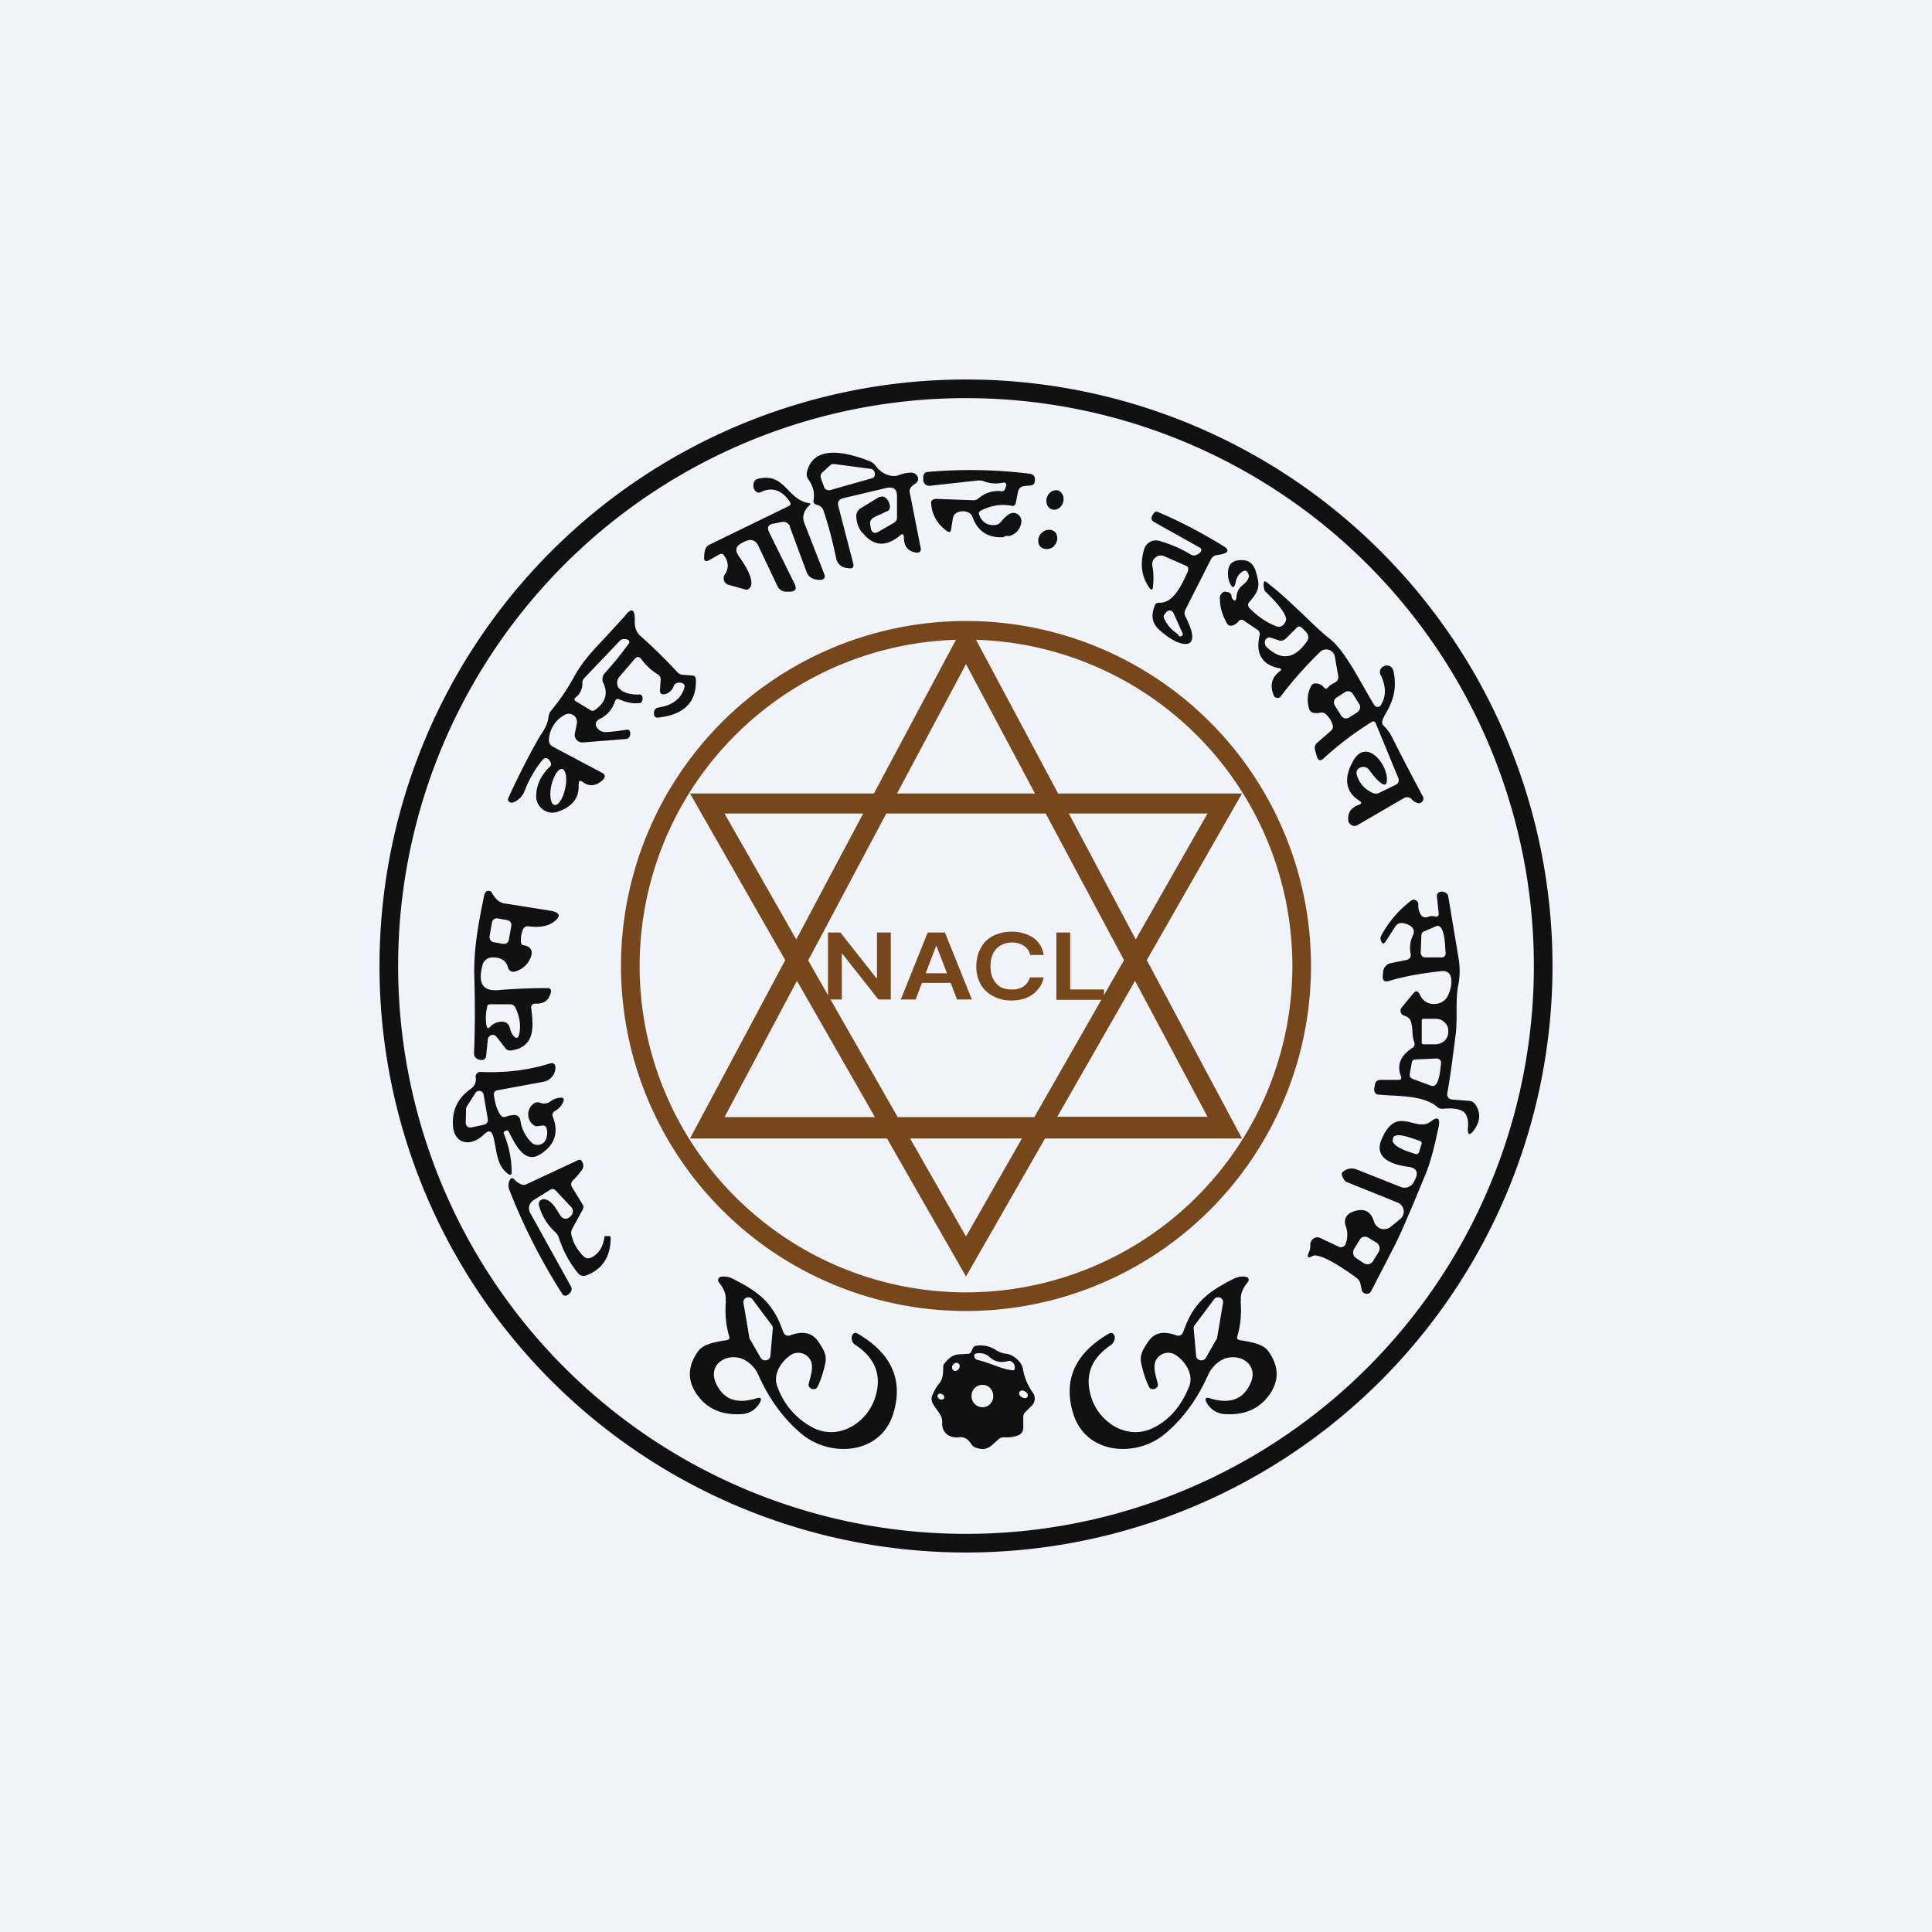 <!-- by TradingView --><svg width="56" height="56" viewBox="0 0 56 56" xmlns="http://www.w3.org/2000/svg"><path fill="#F0F3FA" d="M0 0h56v56H0z"/><path fill-rule="evenodd" d="M25.33 23 28 18l2.67 5H36l-2.76 4.83L36 33h-5.71L28 37l-2.29-4H20l2.76-5.17L20 23h5.33Zm-.3.58H21l2.08 3.65 1.94-3.65Zm-1.6 4.25 2.26-4.25h4.62l2.27 4.25-2.6 4.55h-3.96l-2.6-4.55Zm-.33.6L21 32.38h4.36l-2.26-3.95ZM26.38 33 28 35.84 29.62 33h-3.24Zm4.26-.63H35l-2.1-3.94-2.26 3.95Zm2.28-5.14L35 23.58h-4.02l1.94 3.65ZM30 23h-4l2-3.75L30 23Z" fill="#77471C"/><path fill-rule="evenodd" d="M28 38a10 10 0 1 0 0-20 10 10 0 0 0 0 20Zm0-.54a9.46 9.46 0 1 0 0-18.92 9.46 9.46 0 0 0 0 18.92Z" fill="#77471C"/><path fill-rule="evenodd" d="M28 45a17 17 0 1 0 0-34 17 17 0 0 0 0 34Zm0-.54a16.46 16.46 0 1 0 0-32.92 16.46 16.46 0 0 0 0 32.92Z" fill="#111"/><path fill-rule="evenodd" d="M21.04 37.71c-.03.36 0 .71.1 1.04.03.1-.12.1-.18.11-.26.05-.57.1-.72.3-.3.42-.32.81-.08 1.2.29.45.72.66 1.31.63a.63.63 0 0 0 .54-.31c.09-.14.05-.2-.11-.14-.59.17-.97 0-1.17-.5-.2-.57.45-.87.89-.6.16.1.29.24.37.43.31.69.72 1.25 1.23 1.68.83.71 2.3.62 2.67-.57.3-.97-.04-1.75-1.04-2.33-.1-.06-.18.06-.16.15 0 .09.05.16.13.2.57.39.75.9.54 1.53-.23.69-1.01 1.22-1.76.87a2.14 2.14 0 0 1-1.06-1.19c-.15-.35.08-.72.36-.92a.4.4 0 0 1 .62.2c.04.15 0 .31-.04.47l-.04.15c-.03.15.2.22.26.08.1-.21.17-.43.22-.67.06-.24-.07-.44-.2-.63-.17-.26-.44-.32-.8-.19-.11.04-.18 0-.22-.1-.29-.84-.7-1.15-1.47-1.54a.55.55 0 0 0-.34-.05.1.1 0 0 0-.06.15c.13.16.23.34.2.55Zm1.33.7-.56-.75c-.09-.12-.29-.04-.26.11l.17 1c0 .02 0 .03.02.05l.31.54c.07.12.27.08.28-.06l.07-.79c0-.03 0-.07-.03-.1ZM35.96 37.71c.03.36 0 .71-.1 1.04-.03.1.12.1.18.11.26.05.57.1.72.3.3.42.32.81.08 1.2-.29.45-.72.66-1.31.63a.63.63 0 0 1-.54-.31c-.09-.14-.05-.2.11-.14.59.17.97 0 1.17-.5.2-.57-.45-.87-.89-.6a.94.94 0 0 0-.37.43c-.31.69-.72 1.25-1.23 1.68-.83.71-2.3.62-2.67-.57-.3-.97.04-1.75 1.04-2.33.1-.06.18.06.16.15a.28.28 0 0 1-.13.2c-.57.39-.75.9-.54 1.53.23.69 1.01 1.22 1.76.87.47-.22.82-.61 1.06-1.19.15-.35-.08-.72-.36-.92a.4.4 0 0 0-.62.2c-.04.15 0 .31.04.47l.04.15c.03.15-.2.22-.26.08-.1-.21-.17-.43-.22-.67-.06-.24.07-.44.2-.63.17-.26.44-.32.8-.19.11.04.18 0 .22-.1.29-.84.7-1.15 1.47-1.54a.55.55 0 0 1 .34-.05c.08 0 .11.1.06.15-.13.16-.23.34-.2.55Zm-1.33.7.56-.75c.09-.12.29-.04.26.11l-.17 1c0 .02 0 .03-.02.05l-.31.54c-.07.12-.27.08-.28-.06l-.07-.79c0-.03 0-.07.03-.1ZM28.07 39.24l-.16.01c-.22.01-.32.02-.52.25a.17.17 0 0 0-.05.1c0 .16 0 .34-.1.48-.09.1-.16.23-.21.35-.14.29.3.48.28.8-.02.3.21.46.48.43.14-.02.26.04.35.18.03.05.08.1.14.12.28.1.4 0 .56-.15.07-.06.14-.15.24-.15.15.01.3 0 .44-.06a.21.21 0 0 0 .1-.08.23.23 0 0 0 .04-.13v-.32c0-.05.02-.1.05-.13l.2-.2a.29.29 0 0 0 .03-.37 1.65 1.65 0 0 1-.29-.69c-.03-.2-.27-.41-.47-.44a.66.66 0 0 1-.3-.1.81.81 0 0 0-.6-.13c-.12.02-.09.22-.21.23Zm1.15.21c-.2.06-.38.02-.52-.1a.44.44 0 0 0-.4-.12c-.05.01-.07.04-.06.08.01.06.05.1.1.11.33.07.69.27 1.02.3.02 0 .05-.01.05-.04a.2.2 0 0 0-.07-.2.13.13 0 0 0-.12-.03Zm-1.45.25c.05-.04.06-.12.03-.16-.04-.05-.11-.05-.16 0-.05.04-.06.12-.02.16.03.05.1.05.15 0Zm1.02.77c0 .18-.14.32-.31.32a.32.32 0 0 1-.32-.32c0-.19.14-.33.32-.33.17 0 .31.14.31.33Zm.83.03c.07.04.14.03.16-.01.03-.05 0-.12-.07-.16-.06-.04-.14-.03-.16.02-.03.04 0 .11.07.15Zm-2.25.02c-.02.04-.07.06-.12.04-.06-.02-.09-.08-.07-.12.01-.04.07-.06.12-.03.05.02.08.07.07.11Z" fill="#111"/><path d="M29.24 15.54a.16.16 0 0 0-.15.03c-.45.03-.75-.17-.9-.58a.22.22 0 0 0-.11-.13.38.38 0 0 0-.36.01.2.2 0 0 0-.1.15l-.05.31c-.01.1-.05.11-.13.06-.28-.21-.43-.48-.45-.8v-.05a.12.12 0 0 1 .08-.07l.05-.01 1.1.04c.05 0 .1-.02.15-.06a.86.86 0 0 1 .68-.2c.01 0 .03 0 .05-.02a.09.09 0 0 0 .03-.04l.03-.09a.08.08 0 0 0 0-.07.07.07 0 0 0-.08-.03c-.2.04-.38.03-.56-.04-.07-.02-.13-.03-.2-.02l-1.36.15a.18.18 0 0 1-.15-.05.19.19 0 0 1-.05-.14v-.08c0-.03.02-.06.04-.09a.13.13 0 0 1 .08-.04 14 14 0 0 1 2.96.05c.13.02.18.1.15.23 0 .07-.05.1-.11.11l-.2.02a.18.18 0 0 0-.11.05.2.2 0 0 0-.06.1l-.07.35c-.02.06-.06.09-.12.07-.29-.06-.59-.01-.89.14-.05.03-.07.07-.05.12.08.21.23.31.44.3.08 0 .15-.04.2-.1a.96.96 0 0 1 .22-.21.23.23 0 0 1 .35.11c.02.04.02.1.01.14-.04.2-.16.33-.36.38ZM22.9 15.26c-.05-.1-.13-.15-.24-.13l-.25.05c-.15.03-.18.11-.12.24l.74 1.5c.07.15.03.22-.12.23h-.1a.28.28 0 0 1-.28-.17l-.54-1.14c-.08-.18-.21-.23-.39-.15l-.1.05c-.17.09-.2.2-.1.36.33.46.44.76.35.92-.04.06-.1.09-.17.06l-.47-.13a.2.2 0 0 1-.1-.3.44.44 0 0 0-.02-.54c-.03-.06-.08-.07-.14-.04l-.3.17c-.1.05-.15.02-.14-.1.01-.13.01-.28.15-.35l2.3-1.12c.06-.03.07-.07.03-.13-.23-.34-.51-.43-.83-.28a.14.14 0 0 1-.06.02c-.19 0-.23-.36-.03-.4.77-.2.84.59 1.46.7.06 0 .07.03.03.07-.14.12-.22.31-.15.5l.57 1.46c.06.14.01.2-.13.2-.16-.01-.31-.06-.37-.23l-.49-1.32ZM30.35 14.4c-.05.15 0 .31.13.36.13.05.27-.03.33-.18.05-.15 0-.3-.13-.36-.13-.04-.28.04-.33.19ZM30.54 15.83c.12-.1.14-.28.05-.4-.1-.1-.27-.1-.39.01-.12.1-.14.29-.05.4.1.1.27.1.4 0ZM16.52 35.27a.88.88 0 0 0 .04-.04.18.18 0 0 0 0-.24l-.45-.48c-.05-.05-.11-.06-.17-.02l-.48.3c-.06.04-.1.1-.12.17-.02.06 0 .14.03.2l1.18 2.13c.09.15-.16.36-.25.22a17.28 17.28 0 0 1-1.54-3.03.35.35 0 0 1 0-.24c.04-.11.1-.12.16-.04.06.06.12.1.19.13.05.02.1.02.14 0l1.5-.7c.05-.03.1-.01.12.04.05.08.05.16 0 .24-.08.1-.16.21-.26.3-.06.06-.07.13-.03.2l.3.49c.04.05.04.1.01.16l-.3.55a.25.25 0 0 0-.03.17c.05.24.17.45.36.64.06.05.12.07.2.04.22-.1.36-.3.4-.61.01-.02.02-.03.04-.02h.1c.03 0 .04.02.04.04 0 .55-.23.92-.71 1.1a.21.21 0 0 1-.24-.07 3.15 3.15 0 0 1-.55-1.02.38.38 0 0 0-.11-.17 1.6 1.6 0 0 1-.47-.78.14.14 0 0 1 .12-.17c.24-.01.39.3.5.47.08.11.18.13.28.04Z" fill="#111"/><path fill-rule="evenodd" d="M25 15.44c.32.4.68.42 1.09.08.07-.06.1-.05.11.05 0 .28.13.43.39.45a.1.1 0 0 0 .1-.12l-.32-1.62c-.03-.11.07-.21.16-.26.17-.1.05-.33-.12-.32a.97.97 0 0 0-.35.07.42.42 0 0 1-.23.02.68.68 0 0 1-.44-.28.45.45 0 0 0-.2-.15c-.57-.22-1.6-.52-1.8.32a.27.27 0 0 0 .05.23c.13.19.18.38.14.59-.01.07.02.11.09.13.1.02.18.09.21.2.14.42.26.88.36 1.37.03.13.14.24.28.26l.08.01c.11.02.16-.03.13-.14l-.43-1.66c-.03-.12.01-.2.14-.23l1.27-.3c.2-.03.29.04.29.24V15c0 .07-.03.12-.1.16l-.43.25c-.13.07-.2.03-.23-.1l-.01-.07c-.03-.12.01-.2.13-.26l.35-.16c.12-.05.09-.18.05-.27-.08-.17-.2-.2-.35-.1l-.46.28a.27.27 0 0 0-.13.21c0 .18.05.35.17.5Zm-.95-1.23 1.2-.34.06-.02c.09-.08.05-.24-.07-.26l-1.06-.14c-.04 0-.08 0-.11.03l-.24.22a.15.15 0 0 0-.04.15l.1.27c0 .03.03.06.06.07.03.02.07.02.1.02ZM34.63 16.1a.2.2 0 0 1-.12-.03 3.7 3.7 0 0 0-.9-.39.35.35 0 0 0-.28.03.37.37 0 0 0-.17.22c-.12.42-.07.79.15 1.1.06.09.1.08.11-.03.02-.2.02-.4-.02-.6a.26.26 0 0 1 .09-.24.24.24 0 0 1 .25-.04l.64.28c.1.04.06.15.02.23-.16.35-.4.86-.8.84-.07 0-.11.02-.13.09-.19.48.08.67.36.88.4.3 1.06.46.53-.57a.2.2 0 0 1 0-.2l.74-1.46a.23.23 0 0 1 .17-.12l.12-.02c.24-.05.25-.14.04-.26-.6-.37-1.23-.7-1.87-.97-.08-.04-.12.04-.16.1-.04.08-.03.14.05.19l1.32.74.03.02c.08.1-.1.2-.17.21Zm-.89 1.82c.09.2.22.34.4.46l.02.03c.01.04.04.05.1.02a.06.06 0 0 0 .02-.07l-.27-.6a.12.12 0 0 0-.2-.02l-.05.06a.11.11 0 0 0-.02.12ZM37.07 19.37c-.5-.11-.68-.43-.56-.95a.15.15 0 0 0-.07-.17l-.4-.27c-.06-.03-.1-.02-.14.03-.08.1-.26.2-.34.05-.13-.23-.2-.46-.2-.7a.2.2 0 0 1 .1-.2.15.15 0 0 1 .11 0c.08.01.13.06.13.15a.07.07 0 0 0 .01.03c.07.1.12.09.13-.04.02-.2.1-.27.19-.35.06-.05.12-.1.16-.2a.15.15 0 0 0 0-.1c-.04-.12-.11-.14-.21-.06a.46.46 0 0 0-.16.27c-.04.2-.1.21-.18.02a.7.7 0 0 1-.04-.35c.02-.17.12-.27.3-.29.4-.04.48.2.55.51.08.31-.04.46-.21.67l-.03.03c-.05.06-.04.12.01.18.23.23.47.4.72.5.15.08.26.03.33-.13.05-.14-.15-.43-.6-.86-.05-.06-.07-.35.02-.28.4.3.74.63 1.08.95.25.24.5.49.79.72.47.38.94 1.38 1.27 1.9.04.08.16.08.2 0 .15-.25.15-.54-.01-.86-.13-.26.33-.44.38-.07.18.95-.5 1.32-.3 1.53.1.1.18.2.24.32.3.6.6 1.17.9 1.73.06.1-.03.22-.14.2a.35.35 0 0 1-.17-.1.18.18 0 0 0-.23-.05l-1.36.79c-.1.06-.25-.02-.26-.14-.02-.22.08-.37.3-.45.09-.03.1-.07.02-.12-.4-.26-.46-.65-.18-1.15.37-.68 1 .07.98.55-.01.4-.47-.23-.52-.3a.21.21 0 0 0-.23-.07c-.12.04-.16.13-.11.26.07.2.2.36.42.47.08.04.16.05.24 0l.45-.22a.15.15 0 0 0 .08-.2l-.66-1.6c-.02-.04-.06-.05-.1-.03-.5.31-.98.67-1.4 1.06-.1.09-.16.07-.2-.05l-.05-.18a.2.2 0 0 1 .06-.22l.4-.35a.16.16 0 0 0 .04-.19.7.7 0 0 0-.18-.28.19.19 0 0 0-.18-.05.47.47 0 0 1-.2 0 .17.17 0 0 1-.12-.14.84.84 0 0 1 .06-.63.14.14 0 0 1 .14-.08c.09 0 .16.04.22.1.04.06.09.07.14.01.05-.06.12-.1.2-.14.06-.03.1-.1.09-.18l-.1-.57a.25.25 0 0 0-.3-.2.24.24 0 0 0-.12.06c-.44.43-.82.86-1.15 1.3a.12.12 0 0 1-.2-.03c-.12-.3-.06-.52.17-.7.07-.04.06-.07-.02-.1Zm.19-.85.3-.3c.06-.08.13-.08.2 0l.09.09c.09.1.1.2.01.31-.34.48-.72.53-1.13.15a.2.2 0 0 1-.07-.15c0-.08.07-.16.16-.14l.25.08c.07.03.13 0 .19-.04Zm1.48 1.7.25-.16a.16.16 0 0 1 .22.05l.19.3c.05.07.02.18-.05.23l-.25.16a.16.16 0 0 1-.22-.05l-.19-.3a.17.17 0 0 1 .05-.23ZM16.77 22.73c.03.39-.18.66-.61.8a.46.46 0 0 1-.22.02.48.48 0 0 1-.4-.48c.01-.33.15-.61.4-.85.07-.06.02-.14-.03-.2-.06-.06-.12-.06-.18 0-.22.27-.4.58-.53.92a.51.51 0 0 1-.12.18.57.57 0 0 1-.18.13c-.03.01-.07.02-.1.01a.09.09 0 0 1-.07-.12 22 22 0 0 1 .9-1.77c.12-.18.25-.37.27-.6.01-.07.04-.13.08-.18.25-.3.48-.64.67-.99.24-.44.57-.78.9-1.13l.55-.6c.2-.27.3-.23.3.1-.01.18.03.34.16.46.37.33.73.68 1.07 1.05.05.05.1.08.18.08l.25.02c.07 0 .1.04.11.1.03.67-.34 1.04-1.1 1.12-.16.02-.15-.27 0-.29.42-.06.68-.26.77-.59.04-.16-.26-.18-.31-.04a.36.36 0 0 1-.25.24c-.11.02-.16-.02-.15-.13l.02-.28a.17.17 0 0 0-.08-.16 1.68 1.68 0 0 1-.47-.43c-.07-.1-.14-.1-.22 0l-.43.5a.27.27 0 0 0-.01.33l.08.07c.15.09.33.12.52.11.12 0 .11.24 0 .25-.2.02-.38-.02-.57-.1-.08-.04-.12-.02-.15.06a.83.83 0 0 1-.44.5c-.25.13-.03.4.19.38.2-.01.4-.04.6-.07.14-.03.13.26-.02.27l-1.26.1a.22.22 0 0 1-.23-.25l.06-.3c.04-.2-.18-.35-.35-.25a.87.87 0 0 0-.46.72c0 .09.03.15.11.2l1.43.76c.1.05.1.11.03.2-.2.19-.4.21-.6.06-.08-.05-.11-.03-.1.07Zm.72-2.93c.14.3.06.57-.25.78a.1.1 0 0 1-.13 0l-.43-.26a.06.06 0 0 1 0-.1.5.5 0 0 0 .2-.43c0-.05.02-.1.06-.14l1.04-1.09c.06-.06.29-.05.26.07l-.01.02c-.22.3-.45.59-.7.86a.27.27 0 0 0-.04.3Zm-1.42 3.53c-.11-.02-.15-.28-.09-.56.07-.29.2-.5.32-.48.1.03.15.28.08.57-.06.29-.2.5-.31.47Z" fill="#111"/><path d="M15.15 26.96c-.04.11-.06.23-.05.34 0 .06.03.1.09.1.2.04.27.16.19.36a.68.68 0 0 1-.45.4.16.16 0 0 1-.2-.1c-.05-.21-.2-.31-.45-.31a.32.32 0 0 0-.2.07c-.05.05-.09.1-.1.18-.13.5.02.73.44.7.5-.04 1-.06 1.45-.06.08 0 .11.04.1.11-.05.24-.2.35-.44.34-.1 0-.15.05-.13.16.07.54.1 1.1-.59 1.2a.18.18 0 0 1-.17-.08l-.25-.32c-.07-.1-.24-.05-.25.08l-.05.48c-.02.2-.35.12-.35-.07.03-.76.03-1.49.01-2.17-.03-.86.12-1.6.28-2.4.02-.08.06-.18.17-.14.02 0 .04.02.05.04.1.16.2.3.4.32l1.32.21c.27.05.3.16.07.33-.17.12-.41.16-.72.12-.04 0-.08 0-.1.02a.16.16 0 0 0-.07.09Zm-.45-.29-.28-.05a.14.14 0 0 0-.16.12l-.07.4c-.01.08.04.16.12.17l.28.05c.08 0 .15-.04.16-.12l.07-.4a.14.14 0 0 0-.12-.17Zm-.48 3.08c.14-.15.5-.23.56.05.02.08.05.16.1.22.09.1.14.08.17-.05.05-.23.02-.48-.1-.74a.17.17 0 0 0-.17-.12h-.56c-.06 0-.1.02-.1.08-.04.17-.05.35-.02.53.02.1.06.1.12.03Z" fill="#111"/><path fill-rule="evenodd" d="M40.93 30.38c-.34.22-.45.5-.32.82.02.07 0 .1-.07.1h-.51c-.11 0-.17.05-.18.16l-.02.1c0 .1.04.17.15.17l.27.02c.48.02 1.08.05 1.4.33.04.04.1.06.16.06.2-.02.6-.04.7.2.04.1.05.21.04.32-.02.26.05.28.2.06.16-.24.17-.48.01-.71a.22.22 0 0 0-.17-.1l-.5-.04a.15.15 0 0 1-.14-.18c.1-.55.17-1.14.25-1.76.02-.2.02-.4.02-.61 0-.26 0-.52.05-.77.05-.26.05-.51.01-.76l-.3-1.8c-.01-.15-.28-.21-.33-.05v.05l.05.47c.01.09-.03.13-.12.1a.34.34 0 0 0-.2.02c-.09.03-.16 0-.21-.09a.5.5 0 0 1-.06-.28c0-.1-.12-.17-.2-.11-.37.28-.66.62-.88 1.03a.16.16 0 0 0 0 .14c.04.1.08.1.14.01l.27-.42c.06-.09.14-.12.24-.1.16.03.37.14.28.34a.83.83 0 0 0-.07.55.15.15 0 0 1-.1.17l-.49.1a.28.28 0 0 0-.21.26l-.01.1c-.01.14.05.2.19.15.44-.13.94-.22 1.5-.28.2-.02.3.08.3.3 0 .12-.03.24-.08.36a.43.43 0 0 1-.4.29c-.2.01-.35-.08-.44-.28-.05-.1-.11-.12-.19-.02l-.33.4a.15.15 0 0 0 .07.24.3.3 0 0 1 .17.11c.04.07.06.2.07.33 0 .12.02.23.05.32.03.08.01.14-.06.18Zm.27-3.28-.02.52c0 .07.06.13.12.13h.5c.06 0 .12-.07.1-.14-.01-.1-.01-.88-.28-.76l-.35.15a.12.12 0 0 0-.07.1Zm.01 2.48c0-.01 0-.03.02-.04a.05.05 0 0 1 .03-.01h.32c.05 0 .1 0 .16.02.13.05.24.17.24.32v.04c0 .1-.04.19-.11.26a.43.43 0 0 1-.28.1h-.32a.05.05 0 0 1-.06-.05v-.64Zm.56 1.25a.12.12 0 0 0-.06-.13.11.11 0 0 0-.06-.02l-.63.03c-.05 0-.1.04-.1.1l-.06.33.01.08.07.05.54.2c.25.09.27-.54.29-.64ZM14.32 31.77c-.02-.1.02-.16.11-.17l1.3-.24a.43.43 0 0 0 .37-.4c0-.12-.05-.17-.18-.13-.64.2-1.3.27-2 .24-.08 0-.15.08-.13.17.01.06 0 .11-.02.17a.34.34 0 0 1-.11.14c-.39.27-.56.63-.53 1.08.04.56.54.61.9.25.14-.13.22-.11.27.07l.06.28c.05.3.1.6.37.8.07.04.1.03.1-.06 0-.38-.08-.75-.23-1.12-.02-.05.1-.12.14-.06l.07.14c.19.35.44.81.88.51.4-.27.51-.63.33-1.08-.02-.07 0-.11.05-.15.12-.06.2-.15.25-.26.05-.1.01-.15-.1-.13a.55.55 0 0 0-.26.1.3.3 0 0 1-.29.05.2.2 0 0 0-.17 0c-.26.15-.25.54.02.67.02.01.08 0 .17-.01.09-.02.14.01.16.1a.5.5 0 0 1-.02.28.26.26 0 0 1-.43.1 1.14 1.14 0 0 1-.32-.65.17.17 0 0 0-.16-.14.72.72 0 0 0-.26.05c-.07.02-.12 0-.16-.06-.1-.15-.15-.34-.18-.54Zm-.18.67-.12-.7c-.01-.13-.18-.16-.24-.06l-.24.38a.14.14 0 0 0-.03.07l-.01.41c0 .07.04.13.1.14h.06l.37-.08c.04-.01.07-.03.09-.06a.14.14 0 0 0 .02-.1Z" fill="#111"/><path fill-rule="evenodd" d="M39 36.06a.72.72 0 0 0 0-.54.3.3 0 0 1 .15-.37c.35-.16.58-.07.68.27.05.14.2.24.35.2a.3.3 0 0 0 .13-.06l.28-.23a.28.28 0 0 0-.07-.47l-1.49-.6a.14.14 0 0 1-.06-.05c-.08-.12-.1-.2-.05-.24.12-.1.26-.13.41-.07l1.26.5a.3.3 0 0 0 .4-.16l.03-.06c.1-.2.04-.33-.2-.36-.4-.05-1.01-.22-.78-.78.27-.65.58-.57.88-.5.19.05.37.1.55-.03.2-.16.28-.1.23.15-.11.5-.22 1.03-.44 1.52l-.31.75c-.19.44-.37.88-.59 1.3l-.62 1.2c-.06.11-.24.09-.27-.04l-.04-.19a.3.3 0 0 0-.11-.16c-.24-.18-.9-.64-1.2-.65-.04 0-.07.01-.1.03-.11.05-.14.02-.09-.1a.5.5 0 0 0 .05-.23c-.01-.16.16-.28.3-.2l.53.25c.07.03.16 0 .19-.08Zm2.13-2.66a.08.08 0 0 1-.1.05l-.21-.07a1.38 1.38 0 0 1-.35-.17c-.08-.07-.12-.13-.1-.17l.01-.06c.06-.16.45-.02.57.02l.21.07c.02.01.04.02.04.04.01.02.02.04 0 .06l-.07.23Zm-1.46 2.48.23.14a.2.2 0 0 1 .06.27l-.16.26a.19.19 0 0 1-.26.07l-.23-.15a.2.2 0 0 1-.06-.27l.16-.26c.05-.1.17-.12.26-.06Z" fill="#111"/><path d="M30.62 28.97v-1.94h.4v1.65H32v.3h-1.38ZM30.26 27.68h-.4a.41.41 0 0 0-.19-.27.51.51 0 0 0-.16-.07.7.7 0 0 0-.5.06.55.55 0 0 0-.22.23.8.8 0 0 0-.08.37c0 .15.02.27.08.38.05.1.12.17.21.23.1.05.2.07.32.07.07 0 .13 0 .19-.02a.54.54 0 0 0 .16-.07.44.44 0 0 0 .11-.11.4.4 0 0 0 .07-.15h.4a.7.7 0 0 1-.1.26.8.8 0 0 1-.19.21.94.94 0 0 1-.28.15c-.11.03-.23.05-.36.05-.2 0-.37-.04-.52-.12a.88.88 0 0 1-.37-.34 1.04 1.04 0 0 1-.13-.54c0-.21.05-.39.14-.54.08-.15.2-.26.36-.34a1.24 1.24 0 0 1 .86-.07c.1.03.2.07.29.13a.74.74 0 0 1 .3.5ZM26.54 28.97h-.43l.78-1.94h.5l.78 1.94h-.43l-.59-1.54h-.02l-.59 1.54Zm.02-.76h1.16v.28h-1.16v-.28ZM25.82 27.03v1.94h-.36l-1.04-1.32h-.02v1.32H24v-1.94h.36l1.04 1.32h.02v-1.32h.4Z" fill="#77471C"/></svg>
